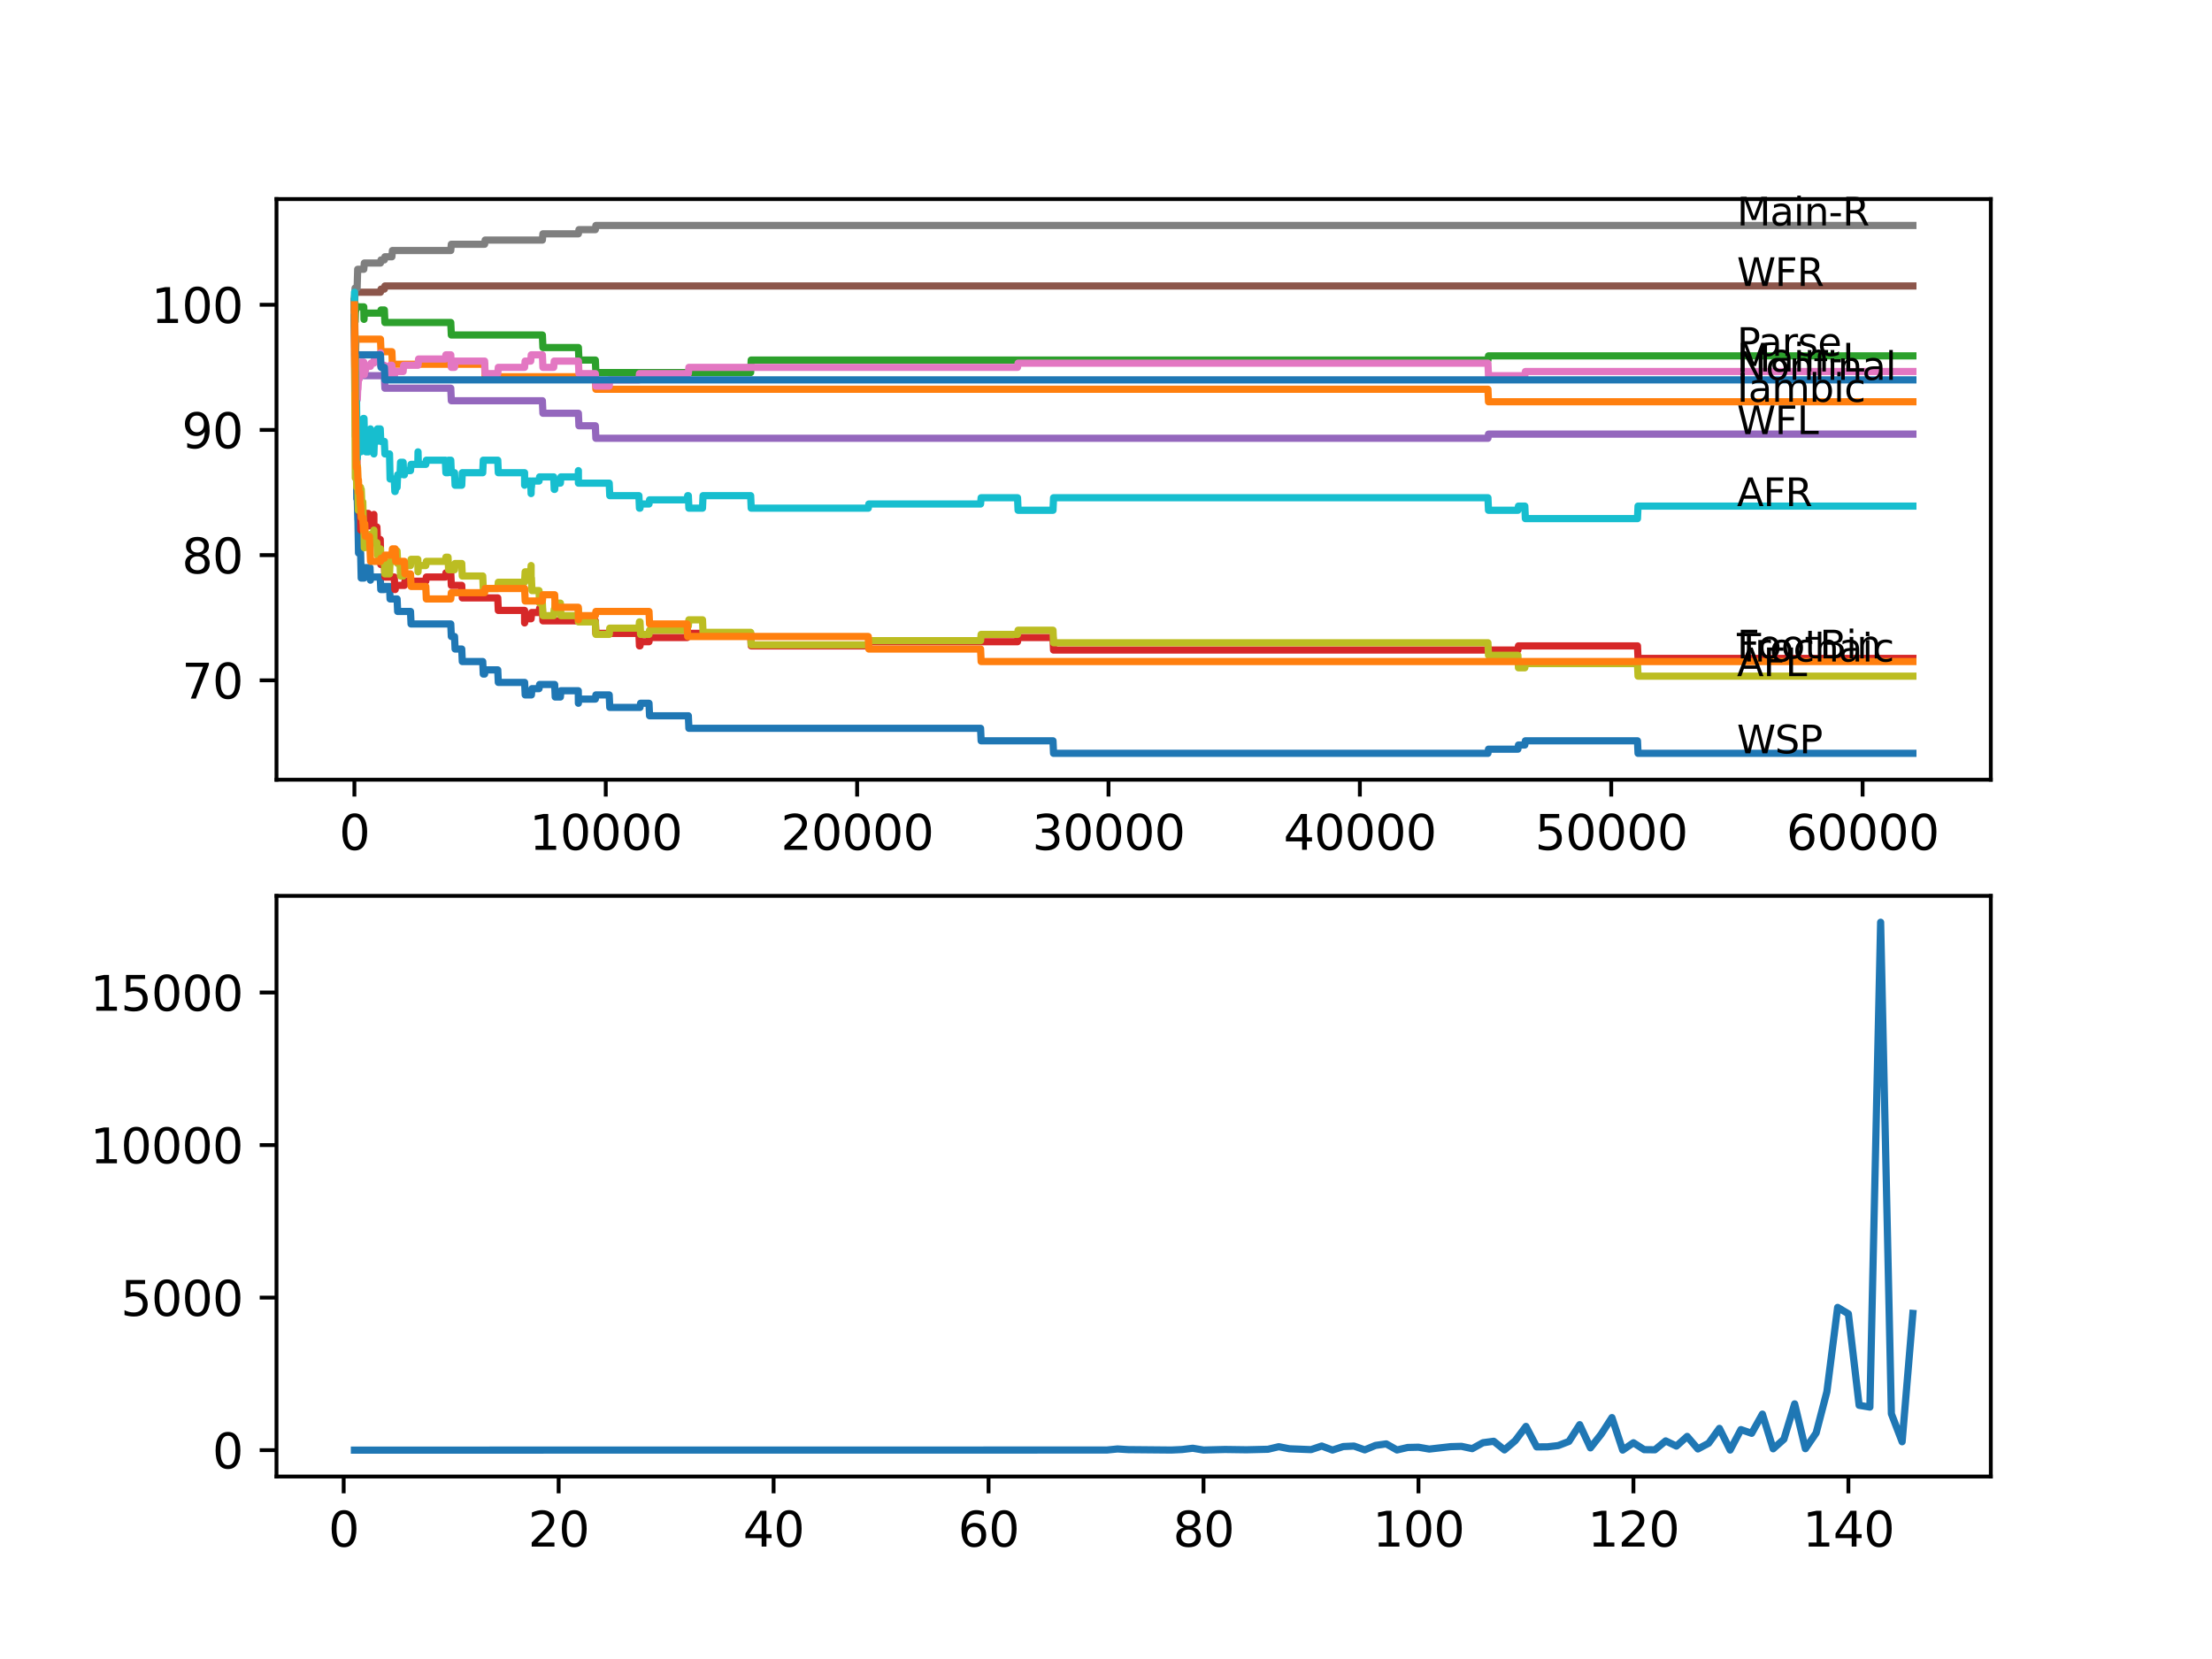 <?xml version="1.0" encoding="utf-8" standalone="no"?>
<!DOCTYPE svg PUBLIC "-//W3C//DTD SVG 1.1//EN"
  "http://www.w3.org/Graphics/SVG/1.1/DTD/svg11.dtd">
<svg xmlns:xlink="http://www.w3.org/1999/xlink" width="460.8pt" height="345.6pt" viewBox="0 0 460.8 345.6" xmlns="http://www.w3.org/2000/svg" version="1.1">
 <defs>
  <style type="text/css">*{stroke-linejoin: round; stroke-linecap: butt}</style>
 </defs>
 <g id="figure_1">
  <g id="patch_1">
   <path d="M 0 345.6 
L 460.8 345.6 
L 460.8 0 
L 0 0 
z
" style="fill: #ffffff"/>
  </g>
  <g id="axes_1">
   <g id="patch_2">
    <path d="M 57.6 162.432 
L 414.72 162.432 
L 414.72 41.472 
L 57.6 41.472 
z
" style="fill: #ffffff"/>
   </g>
   <g id="matplotlib.axis_1">
    <g id="xtick_1">
     <g id="line2d_1">
      <defs>
       <path id="me24d205d84" d="M 0 0 
L 0 3.5 
" style="stroke: #000000; stroke-width: 0.8"/>
      </defs>
      <g>
       <use xlink:href="#me24d205d84" x="73.827" y="162.432" style="stroke: #000000; stroke-width: 0.8"/>
      </g>
     </g>
     <g id="text_1">
      <!-- 0 -->
      <g transform="translate(70.646 177.03)scale(0.1 -0.1)">
       <defs>
        <path id="DejaVuSans-30" d="M 2034 4250 
Q 1547 4250 1301 3770 
Q 1056 3291 1056 2328 
Q 1056 1369 1301 889 
Q 1547 409 2034 409 
Q 2525 409 2770 889 
Q 3016 1369 3016 2328 
Q 3016 3291 2770 3770 
Q 2525 4250 2034 4250 
z
M 2034 4750 
Q 2819 4750 3233 4129 
Q 3647 3509 3647 2328 
Q 3647 1150 3233 529 
Q 2819 -91 2034 -91 
Q 1250 -91 836 529 
Q 422 1150 422 2328 
Q 422 3509 836 4129 
Q 1250 4750 2034 4750 
z
" transform="scale(0.016)"/>
       </defs>
       <use xlink:href="#DejaVuSans-30"/>
      </g>
     </g>
    </g>
    <g id="xtick_2">
     <g id="line2d_2">
      <g>
       <use xlink:href="#me24d205d84" x="126.192" y="162.432" style="stroke: #000000; stroke-width: 0.8"/>
      </g>
     </g>
     <g id="text_2">
      <!-- 10000 -->
      <g transform="translate(110.286 177.03)scale(0.1 -0.1)">
       <defs>
        <path id="DejaVuSans-31" d="M 794 531 
L 1825 531 
L 1825 4091 
L 703 3866 
L 703 4441 
L 1819 4666 
L 2450 4666 
L 2450 531 
L 3481 531 
L 3481 0 
L 794 0 
L 794 531 
z
" transform="scale(0.016)"/>
       </defs>
       <use xlink:href="#DejaVuSans-31"/>
       <use xlink:href="#DejaVuSans-30" x="63.623"/>
       <use xlink:href="#DejaVuSans-30" x="127.246"/>
       <use xlink:href="#DejaVuSans-30" x="190.869"/>
       <use xlink:href="#DejaVuSans-30" x="254.492"/>
      </g>
     </g>
    </g>
    <g id="xtick_3">
     <g id="line2d_3">
      <g>
       <use xlink:href="#me24d205d84" x="178.556" y="162.432" style="stroke: #000000; stroke-width: 0.8"/>
      </g>
     </g>
     <g id="text_3">
      <!-- 20000 -->
      <g transform="translate(162.65 177.03)scale(0.1 -0.1)">
       <defs>
        <path id="DejaVuSans-32" d="M 1228 531 
L 3431 531 
L 3431 0 
L 469 0 
L 469 531 
Q 828 903 1448 1529 
Q 2069 2156 2228 2338 
Q 2531 2678 2651 2914 
Q 2772 3150 2772 3378 
Q 2772 3750 2511 3984 
Q 2250 4219 1831 4219 
Q 1534 4219 1204 4116 
Q 875 4013 500 3803 
L 500 4441 
Q 881 4594 1212 4672 
Q 1544 4750 1819 4750 
Q 2544 4750 2975 4387 
Q 3406 4025 3406 3419 
Q 3406 3131 3298 2873 
Q 3191 2616 2906 2266 
Q 2828 2175 2409 1742 
Q 1991 1309 1228 531 
z
" transform="scale(0.016)"/>
       </defs>
       <use xlink:href="#DejaVuSans-32"/>
       <use xlink:href="#DejaVuSans-30" x="63.623"/>
       <use xlink:href="#DejaVuSans-30" x="127.246"/>
       <use xlink:href="#DejaVuSans-30" x="190.869"/>
       <use xlink:href="#DejaVuSans-30" x="254.492"/>
      </g>
     </g>
    </g>
    <g id="xtick_4">
     <g id="line2d_4">
      <g>
       <use xlink:href="#me24d205d84" x="230.921" y="162.432" style="stroke: #000000; stroke-width: 0.8"/>
      </g>
     </g>
     <g id="text_4">
      <!-- 30000 -->
      <g transform="translate(215.015 177.03)scale(0.1 -0.1)">
       <defs>
        <path id="DejaVuSans-33" d="M 2597 2516 
Q 3050 2419 3304 2112 
Q 3559 1806 3559 1356 
Q 3559 666 3084 287 
Q 2609 -91 1734 -91 
Q 1441 -91 1130 -33 
Q 819 25 488 141 
L 488 750 
Q 750 597 1062 519 
Q 1375 441 1716 441 
Q 2309 441 2620 675 
Q 2931 909 2931 1356 
Q 2931 1769 2642 2001 
Q 2353 2234 1838 2234 
L 1294 2234 
L 1294 2753 
L 1863 2753 
Q 2328 2753 2575 2939 
Q 2822 3125 2822 3475 
Q 2822 3834 2567 4026 
Q 2313 4219 1838 4219 
Q 1578 4219 1281 4162 
Q 984 4106 628 3988 
L 628 4550 
Q 988 4650 1302 4700 
Q 1616 4750 1894 4750 
Q 2613 4750 3031 4423 
Q 3450 4097 3450 3541 
Q 3450 3153 3228 2886 
Q 3006 2619 2597 2516 
z
" transform="scale(0.016)"/>
       </defs>
       <use xlink:href="#DejaVuSans-33"/>
       <use xlink:href="#DejaVuSans-30" x="63.623"/>
       <use xlink:href="#DejaVuSans-30" x="127.246"/>
       <use xlink:href="#DejaVuSans-30" x="190.869"/>
       <use xlink:href="#DejaVuSans-30" x="254.492"/>
      </g>
     </g>
    </g>
    <g id="xtick_5">
     <g id="line2d_5">
      <g>
       <use xlink:href="#me24d205d84" x="283.285" y="162.432" style="stroke: #000000; stroke-width: 0.8"/>
      </g>
     </g>
     <g id="text_5">
      <!-- 40000 -->
      <g transform="translate(267.379 177.03)scale(0.1 -0.1)">
       <defs>
        <path id="DejaVuSans-34" d="M 2419 4116 
L 825 1625 
L 2419 1625 
L 2419 4116 
z
M 2253 4666 
L 3047 4666 
L 3047 1625 
L 3713 1625 
L 3713 1100 
L 3047 1100 
L 3047 0 
L 2419 0 
L 2419 1100 
L 313 1100 
L 313 1709 
L 2253 4666 
z
" transform="scale(0.016)"/>
       </defs>
       <use xlink:href="#DejaVuSans-34"/>
       <use xlink:href="#DejaVuSans-30" x="63.623"/>
       <use xlink:href="#DejaVuSans-30" x="127.246"/>
       <use xlink:href="#DejaVuSans-30" x="190.869"/>
       <use xlink:href="#DejaVuSans-30" x="254.492"/>
      </g>
     </g>
    </g>
    <g id="xtick_6">
     <g id="line2d_6">
      <g>
       <use xlink:href="#me24d205d84" x="335.65" y="162.432" style="stroke: #000000; stroke-width: 0.8"/>
      </g>
     </g>
     <g id="text_6">
      <!-- 50000 -->
      <g transform="translate(319.744 177.03)scale(0.1 -0.1)">
       <defs>
        <path id="DejaVuSans-35" d="M 691 4666 
L 3169 4666 
L 3169 4134 
L 1269 4134 
L 1269 2991 
Q 1406 3038 1543 3061 
Q 1681 3084 1819 3084 
Q 2600 3084 3056 2656 
Q 3513 2228 3513 1497 
Q 3513 744 3044 326 
Q 2575 -91 1722 -91 
Q 1428 -91 1123 -41 
Q 819 9 494 109 
L 494 744 
Q 775 591 1075 516 
Q 1375 441 1709 441 
Q 2250 441 2565 725 
Q 2881 1009 2881 1497 
Q 2881 1984 2565 2268 
Q 2250 2553 1709 2553 
Q 1456 2553 1204 2497 
Q 953 2441 691 2322 
L 691 4666 
z
" transform="scale(0.016)"/>
       </defs>
       <use xlink:href="#DejaVuSans-35"/>
       <use xlink:href="#DejaVuSans-30" x="63.623"/>
       <use xlink:href="#DejaVuSans-30" x="127.246"/>
       <use xlink:href="#DejaVuSans-30" x="190.869"/>
       <use xlink:href="#DejaVuSans-30" x="254.492"/>
      </g>
     </g>
    </g>
    <g id="xtick_7">
     <g id="line2d_7">
      <g>
       <use xlink:href="#me24d205d84" x="388.014" y="162.432" style="stroke: #000000; stroke-width: 0.8"/>
      </g>
     </g>
     <g id="text_7">
      <!-- 60000 -->
      <g transform="translate(372.108 177.03)scale(0.1 -0.1)">
       <defs>
        <path id="DejaVuSans-36" d="M 2113 2584 
Q 1688 2584 1439 2293 
Q 1191 2003 1191 1497 
Q 1191 994 1439 701 
Q 1688 409 2113 409 
Q 2538 409 2786 701 
Q 3034 994 3034 1497 
Q 3034 2003 2786 2293 
Q 2538 2584 2113 2584 
z
M 3366 4563 
L 3366 3988 
Q 3128 4100 2886 4159 
Q 2644 4219 2406 4219 
Q 1781 4219 1451 3797 
Q 1122 3375 1075 2522 
Q 1259 2794 1537 2939 
Q 1816 3084 2150 3084 
Q 2853 3084 3261 2657 
Q 3669 2231 3669 1497 
Q 3669 778 3244 343 
Q 2819 -91 2113 -91 
Q 1303 -91 875 529 
Q 447 1150 447 2328 
Q 447 3434 972 4092 
Q 1497 4750 2381 4750 
Q 2619 4750 2861 4703 
Q 3103 4656 3366 4563 
z
" transform="scale(0.016)"/>
       </defs>
       <use xlink:href="#DejaVuSans-36"/>
       <use xlink:href="#DejaVuSans-30" x="63.623"/>
       <use xlink:href="#DejaVuSans-30" x="127.246"/>
       <use xlink:href="#DejaVuSans-30" x="190.869"/>
       <use xlink:href="#DejaVuSans-30" x="254.492"/>
      </g>
     </g>
    </g>
   </g>
   <g id="matplotlib.axis_2">
    <g id="ytick_1">
     <g id="line2d_8">
      <defs>
       <path id="mac25dc8eb9" d="M 0 0 
L -3.5 0 
" style="stroke: #000000; stroke-width: 0.8"/>
      </defs>
      <g>
       <use xlink:href="#mac25dc8eb9" x="57.6" y="141.721" style="stroke: #000000; stroke-width: 0.8"/>
      </g>
     </g>
     <g id="text_8">
      <!-- 70 -->
      <g transform="translate(37.875 145.521)scale(0.1 -0.1)">
       <defs>
        <path id="DejaVuSans-37" d="M 525 4666 
L 3525 4666 
L 3525 4397 
L 1831 0 
L 1172 0 
L 2766 4134 
L 525 4134 
L 525 4666 
z
" transform="scale(0.016)"/>
       </defs>
       <use xlink:href="#DejaVuSans-37"/>
       <use xlink:href="#DejaVuSans-30" x="63.623"/>
      </g>
     </g>
    </g>
    <g id="ytick_2">
     <g id="line2d_9">
      <g>
       <use xlink:href="#mac25dc8eb9" x="57.6" y="115.643" style="stroke: #000000; stroke-width: 0.8"/>
      </g>
     </g>
     <g id="text_9">
      <!-- 80 -->
      <g transform="translate(37.875 119.442)scale(0.1 -0.1)">
       <defs>
        <path id="DejaVuSans-38" d="M 2034 2216 
Q 1584 2216 1326 1975 
Q 1069 1734 1069 1313 
Q 1069 891 1326 650 
Q 1584 409 2034 409 
Q 2484 409 2743 651 
Q 3003 894 3003 1313 
Q 3003 1734 2745 1975 
Q 2488 2216 2034 2216 
z
M 1403 2484 
Q 997 2584 770 2862 
Q 544 3141 544 3541 
Q 544 4100 942 4425 
Q 1341 4750 2034 4750 
Q 2731 4750 3128 4425 
Q 3525 4100 3525 3541 
Q 3525 3141 3298 2862 
Q 3072 2584 2669 2484 
Q 3125 2378 3379 2068 
Q 3634 1759 3634 1313 
Q 3634 634 3220 271 
Q 2806 -91 2034 -91 
Q 1263 -91 848 271 
Q 434 634 434 1313 
Q 434 1759 690 2068 
Q 947 2378 1403 2484 
z
M 1172 3481 
Q 1172 3119 1398 2916 
Q 1625 2713 2034 2713 
Q 2441 2713 2670 2916 
Q 2900 3119 2900 3481 
Q 2900 3844 2670 4047 
Q 2441 4250 2034 4250 
Q 1625 4250 1398 4047 
Q 1172 3844 1172 3481 
z
" transform="scale(0.016)"/>
       </defs>
       <use xlink:href="#DejaVuSans-38"/>
       <use xlink:href="#DejaVuSans-30" x="63.623"/>
      </g>
     </g>
    </g>
    <g id="ytick_3">
     <g id="line2d_10">
      <g>
       <use xlink:href="#mac25dc8eb9" x="57.6" y="89.565" style="stroke: #000000; stroke-width: 0.8"/>
      </g>
     </g>
     <g id="text_10">
      <!-- 90 -->
      <g transform="translate(37.875 93.364)scale(0.1 -0.1)">
       <defs>
        <path id="DejaVuSans-39" d="M 703 97 
L 703 672 
Q 941 559 1184 500 
Q 1428 441 1663 441 
Q 2288 441 2617 861 
Q 2947 1281 2994 2138 
Q 2813 1869 2534 1725 
Q 2256 1581 1919 1581 
Q 1219 1581 811 2004 
Q 403 2428 403 3163 
Q 403 3881 828 4315 
Q 1253 4750 1959 4750 
Q 2769 4750 3195 4129 
Q 3622 3509 3622 2328 
Q 3622 1225 3098 567 
Q 2575 -91 1691 -91 
Q 1453 -91 1209 -44 
Q 966 3 703 97 
z
M 1959 2075 
Q 2384 2075 2632 2365 
Q 2881 2656 2881 3163 
Q 2881 3666 2632 3958 
Q 2384 4250 1959 4250 
Q 1534 4250 1286 3958 
Q 1038 3666 1038 3163 
Q 1038 2656 1286 2365 
Q 1534 2075 1959 2075 
z
" transform="scale(0.016)"/>
       </defs>
       <use xlink:href="#DejaVuSans-39"/>
       <use xlink:href="#DejaVuSans-30" x="63.623"/>
      </g>
     </g>
    </g>
    <g id="ytick_4">
     <g id="line2d_11">
      <g>
       <use xlink:href="#mac25dc8eb9" x="57.6" y="63.486" style="stroke: #000000; stroke-width: 0.8"/>
      </g>
     </g>
     <g id="text_11">
      <!-- 100 -->
      <g transform="translate(31.512 67.286)scale(0.1 -0.1)">
       <use xlink:href="#DejaVuSans-31"/>
       <use xlink:href="#DejaVuSans-30" x="63.623"/>
       <use xlink:href="#DejaVuSans-30" x="127.246"/>
      </g>
     </g>
    </g>
   </g>
   <g id="line2d_12">
    <path d="M 73.833 62.835 
L 73.838 62.835 
L 73.974 77.395 
L 73.979 77.395 
L 73.995 75.222 
L 74.032 83.045 
L 74.047 82.176 
L 74.142 91.738 
L 74.173 90.869 
L 74.189 90.869 
L 74.325 103.908 
L 74.424 103.908 
L 74.54 108.254 
L 74.566 108.254 
L 74.686 115.208 
L 75.126 115.208 
L 75.247 120.424 
L 75.828 120.424 
L 75.943 118.251 
L 77.079 118.251 
L 77.168 120.859 
L 77.189 120.207 
L 79.211 120.207 
L 79.326 122.815 
L 80.069 122.815 
L 80.185 122.163 
L 81.143 122.163 
L 81.258 124.771 
L 82.724 124.771 
L 82.839 127.378 
L 85.515 127.378 
L 85.63 129.986 
L 93.904 129.986 
L 94.019 132.594 
L 94.689 132.594 
L 94.805 135.202 
L 96.187 135.202 
L 96.302 137.81 
L 100.56 137.81 
L 100.675 140.418 
L 100.952 140.418 
L 101.067 139.548 
L 103.691 139.548 
L 103.806 142.156 
L 109.289 142.156 
L 109.404 144.764 
L 110.703 144.764 
L 110.818 143.46 
L 112.289 143.46 
L 112.404 142.591 
L 115.546 142.591 
L 115.661 145.199 
L 116.735 145.199 
L 116.85 143.895 
L 120.469 143.895 
L 120.489 146.502 
L 120.578 145.633 
L 124.019 145.633 
L 124.134 144.764 
L 126.909 144.764 
L 127.025 147.372 
L 133.324 147.372 
L 133.439 146.502 
L 135.199 146.502 
L 135.314 149.11 
L 143.394 149.11 
L 143.509 151.718 
L 204.273 151.718 
L 204.388 154.326 
L 219.359 154.326 
L 219.474 156.934 
L 309.965 156.934 
L 310.08 156.065 
L 316.207 156.065 
L 316.322 155.195 
L 317.647 155.195 
L 317.762 154.326 
L 341.117 154.326 
L 341.232 156.934 
L 398.487 156.934 
L 398.487 156.934 
" clip-path="url(#pd47eab4390)" style="fill: none; stroke: #1f77b4; stroke-width: 1.5; stroke-linecap: square"/>
   </g>
   <g id="line2d_13">
    <path d="M 73.833 63.486 
L 73.838 63.486 
L 73.843 62.835 
L 73.859 68.05 
L 73.906 66.094 
L 74.021 78.482 
L 74.026 75.874 
L 74.147 70.658 
L 79.258 70.658 
L 79.373 73.266 
L 81.635 73.266 
L 81.75 75.874 
L 100.952 75.874 
L 101.067 78.482 
L 124.019 78.482 
L 124.134 81.089 
L 309.965 81.089 
L 310.08 83.697 
L 398.487 83.697 
L 398.487 83.697 
" clip-path="url(#pd47eab4390)" style="fill: none; stroke: #ff7f0e; stroke-width: 1.5; stroke-linecap: square"/>
   </g>
   <g id="line2d_14">
    <path d="M 73.833 62.835 
L 73.848 62.835 
L 73.922 61.313 
L 73.869 64.573 
L 73.943 63.052 
L 73.979 66.964 
L 74.053 64.79 
L 74.095 64.79 
L 74.21 63.921 
L 75.781 63.921 
L 75.828 66.529 
L 75.891 65.225 
L 79.258 65.225 
L 79.373 64.573 
L 80.069 64.573 
L 80.185 67.181 
L 93.904 67.181 
L 94.019 69.789 
L 112.986 69.789 
L 113.101 72.397 
L 120.489 72.397 
L 120.605 75.004 
L 124.019 75.004 
L 124.134 77.612 
L 156.375 77.612 
L 156.49 75.004 
L 309.965 75.004 
L 310.08 74.135 
L 398.487 74.135 
L 398.487 74.135 
" clip-path="url(#pd47eab4390)" style="fill: none; stroke: #2ca02c; stroke-width: 1.5; stroke-linecap: square"/>
   </g>
   <g id="line2d_15">
    <path d="M 73.833 63.486 
L 73.838 62.835 
L 73.869 72.397 
L 73.88 72.397 
L 73.995 85.218 
L 74.011 84.566 
L 74.016 84.566 
L 74.095 81.524 
L 74.115 84.132 
L 74.121 86.74 
L 74.225 85.218 
L 74.241 85.218 
L 74.372 96.954 
L 74.388 96.954 
L 74.503 101.3 
L 74.529 101.3 
L 74.571 99.996 
L 74.576 102.604 
L 74.634 102.604 
L 74.639 102.604 
L 74.665 105.212 
L 74.749 104.343 
L 74.87 104.343 
L 74.959 106.95 
L 74.98 106.081 
L 75.027 106.081 
L 75.105 105.212 
L 75.11 107.82 
L 75.126 107.82 
L 75.147 110.427 
L 75.236 109.558 
L 75.252 109.558 
L 75.367 108.254 
L 75.576 108.254 
L 75.597 110.862 
L 75.686 108.689 
L 75.98 108.689 
L 76.095 107.82 
L 76.132 107.82 
L 76.247 106.95 
L 76.723 106.95 
L 76.838 109.558 
L 76.959 109.558 
L 77.074 108.689 
L 77.168 108.689 
L 77.284 108.037 
L 77.875 108.037 
L 77.891 107.168 
L 77.896 109.775 
L 77.975 109.775 
L 78.509 109.775 
L 78.624 112.383 
L 79.211 112.383 
L 79.331 117.599 
L 80.069 117.599 
L 80.185 120.207 
L 82.138 120.207 
L 82.253 122.815 
L 82.321 122.815 
L 82.436 121.945 
L 84.238 121.945 
L 84.353 121.076 
L 88.699 121.076 
L 88.814 120.207 
L 92.773 120.207 
L 92.888 119.338 
L 93.904 119.338 
L 94.019 121.945 
L 96.187 121.945 
L 96.302 124.553 
L 103.691 124.553 
L 103.806 127.161 
L 109.278 127.161 
L 109.289 129.769 
L 109.388 128.9 
L 110.64 128.9 
L 110.755 127.596 
L 112.289 127.596 
L 112.404 126.726 
L 112.986 126.726 
L 113.101 129.334 
L 124.019 129.334 
L 124.134 131.942 
L 133.094 131.942 
L 133.209 134.55 
L 133.324 134.55 
L 133.439 133.681 
L 135.199 133.681 
L 135.314 132.811 
L 143.142 132.811 
L 143.258 131.942 
L 156.375 131.942 
L 156.49 134.55 
L 180.876 134.55 
L 180.991 133.681 
L 211.97 133.681 
L 212.085 132.811 
L 219.359 132.811 
L 219.474 135.419 
L 316.207 135.419 
L 316.322 134.55 
L 341.117 134.55 
L 341.232 137.158 
L 398.487 137.158 
L 398.487 137.158 
" clip-path="url(#pd47eab4390)" style="fill: none; stroke: #d62728; stroke-width: 1.5; stroke-linecap: square"/>
   </g>
   <g id="line2d_16">
    <path d="M 73.833 66.094 
L 73.838 66.094 
L 73.964 74.787 
L 73.974 74.787 
L 73.979 77.395 
L 74.084 76.526 
L 74.095 76.526 
L 74.21 75.656 
L 75.781 75.656 
L 75.896 78.264 
L 80.069 78.264 
L 80.185 80.872 
L 93.904 80.872 
L 94.019 83.48 
L 112.986 83.48 
L 113.101 86.088 
L 120.489 86.088 
L 120.605 88.696 
L 124.019 88.696 
L 124.134 91.303 
L 309.965 91.303 
L 310.08 90.434 
L 398.487 90.434 
L 398.487 90.434 
" clip-path="url(#pd47eab4390)" style="fill: none; stroke: #9467bd; stroke-width: 1.5; stroke-linecap: square"/>
   </g>
   <g id="line2d_17">
    <path d="M 73.833 62.835 
L 73.838 62.835 
L 73.964 60.879 
L 79.258 60.879 
L 79.373 60.227 
L 80.069 60.227 
L 80.185 59.575 
L 398.487 59.575 
L 398.487 59.575 
" clip-path="url(#pd47eab4390)" style="fill: none; stroke: #8c564b; stroke-width: 1.5; stroke-linecap: square"/>
   </g>
   <g id="line2d_18">
    <path d="M 73.833 66.094 
L 73.843 65.442 
L 73.864 73.266 
L 73.995 88.913 
L 74 88.261 
L 74.006 88.261 
L 74.016 90.869 
L 74.084 86.522 
L 74.115 89.13 
L 74.252 81.959 
L 74.278 81.959 
L 74.398 78.047 
L 74.435 83.263 
L 74.513 81.089 
L 74.566 81.089 
L 74.681 78.916 
L 74.87 78.916 
L 74.985 77.612 
L 75.027 77.612 
L 75.147 75.439 
L 75.781 75.439 
L 75.891 78.047 
L 76.006 77.178 
L 76.132 77.178 
L 76.247 76.308 
L 77.168 76.308 
L 77.284 75.656 
L 77.875 75.656 
L 77.99 74.787 
L 79.211 74.787 
L 79.258 73.483 
L 79.263 76.091 
L 79.315 76.091 
L 80.069 76.091 
L 80.185 78.699 
L 81.143 78.699 
L 81.263 76.091 
L 81.635 76.091 
L 81.75 78.699 
L 82.138 78.699 
L 82.253 77.395 
L 83.981 77.395 
L 84.096 76.091 
L 87.081 76.091 
L 87.196 74.787 
L 92.773 74.787 
L 92.888 73.918 
L 93.904 73.918 
L 94.019 76.526 
L 94.689 76.526 
L 94.805 75.222 
L 100.952 75.222 
L 101.067 77.83 
L 103.691 77.83 
L 103.806 76.526 
L 109.278 76.526 
L 109.393 75.222 
L 110.556 75.222 
L 110.671 73.918 
L 112.986 73.918 
L 113.101 76.526 
L 115.342 76.526 
L 115.457 75.222 
L 120.489 75.222 
L 120.605 77.83 
L 124.019 77.83 
L 124.134 80.437 
L 126.909 80.437 
L 127.025 79.133 
L 133.094 79.133 
L 133.209 77.83 
L 143.394 77.83 
L 143.509 76.526 
L 211.97 76.526 
L 212.085 75.656 
L 309.965 75.656 
L 310.08 78.264 
L 317.647 78.264 
L 317.762 77.395 
L 398.487 77.395 
L 398.487 77.395 
" clip-path="url(#pd47eab4390)" style="fill: none; stroke: #e377c2; stroke-width: 1.5; stroke-linecap: square"/>
   </g>
   <g id="line2d_19">
    <path d="M 73.833 62.835 
L 73.838 62.835 
L 73.969 60.009 
L 74.398 60.009 
L 74.513 56.098 
L 75.781 56.098 
L 75.896 54.794 
L 79.258 54.794 
L 79.373 54.142 
L 80.069 54.142 
L 80.185 53.49 
L 81.635 53.49 
L 81.75 52.186 
L 93.904 52.186 
L 94.019 50.882 
L 100.952 50.882 
L 101.067 50.013 
L 112.986 50.013 
L 113.101 48.709 
L 120.489 48.709 
L 120.605 47.839 
L 124.019 47.839 
L 124.134 46.97 
L 398.487 46.97 
L 398.487 46.97 
" clip-path="url(#pd47eab4390)" style="fill: none; stroke: #7f7f7f; stroke-width: 1.5; stroke-linecap: square"/>
   </g>
   <g id="line2d_20">
    <path d="M 73.833 66.094 
L 73.838 65.442 
L 73.869 75.004 
L 73.875 75.004 
L 74.016 99.561 
L 74.032 98.91 
L 74.084 94.346 
L 74.1 99.561 
L 74.168 94.563 
L 74.189 94.563 
L 74.194 93.694 
L 74.262 97.606 
L 74.267 97.606 
L 74.299 101.517 
L 74.377 98.91 
L 74.388 98.91 
L 74.424 101.517 
L 74.472 97.171 
L 74.498 99.779 
L 74.529 99.779 
L 74.644 106.298 
L 74.65 105.429 
L 74.665 105.429 
L 74.781 104.56 
L 74.87 104.56 
L 74.985 102.387 
L 75.027 102.387 
L 75.105 101.517 
L 75.11 104.125 
L 75.131 102.821 
L 75.147 102.821 
L 75.252 101.952 
L 75.367 104.56 
L 75.576 104.56 
L 75.692 108.906 
L 75.781 108.906 
L 75.891 114.122 
L 75.896 113.253 
L 75.98 113.253 
L 76.095 112.383 
L 76.132 112.383 
L 76.247 111.514 
L 76.723 111.514 
L 76.838 114.122 
L 76.959 114.122 
L 77.074 113.253 
L 77.079 113.253 
L 77.195 111.297 
L 77.875 111.297 
L 77.891 110.427 
L 77.896 113.035 
L 77.975 113.035 
L 78.509 113.035 
L 78.624 115.643 
L 79.211 115.643 
L 79.258 114.339 
L 79.263 116.947 
L 79.315 116.947 
L 80.069 116.947 
L 80.185 119.555 
L 81.143 119.555 
L 81.263 116.947 
L 82.138 116.947 
L 82.253 115.643 
L 82.321 115.643 
L 82.436 114.774 
L 82.724 114.774 
L 82.839 117.382 
L 83.326 117.382 
L 83.442 119.99 
L 83.981 119.99 
L 84.096 118.686 
L 84.238 118.686 
L 84.353 117.816 
L 85.515 117.816 
L 85.63 116.512 
L 87.039 116.512 
L 87.081 119.12 
L 87.149 117.816 
L 88.699 117.816 
L 88.814 116.947 
L 92.773 116.947 
L 92.888 116.078 
L 93.333 116.078 
L 93.448 118.686 
L 94.689 118.686 
L 94.805 117.382 
L 96.187 117.382 
L 96.302 119.99 
L 100.56 119.99 
L 100.675 122.597 
L 103.691 122.597 
L 103.806 121.293 
L 109.278 121.293 
L 109.393 119.12 
L 110.556 119.12 
L 110.64 117.816 
L 110.645 120.424 
L 110.661 120.424 
L 110.703 120.424 
L 110.818 123.032 
L 112.289 123.032 
L 112.404 125.64 
L 112.986 125.64 
L 113.101 128.248 
L 115.342 128.248 
L 115.457 126.944 
L 115.546 126.944 
L 115.661 125.64 
L 116.735 125.64 
L 116.85 128.248 
L 120.469 128.248 
L 120.489 126.944 
L 120.495 129.552 
L 120.573 129.552 
L 124.019 129.552 
L 124.134 132.159 
L 126.909 132.159 
L 127.025 130.855 
L 133.094 130.855 
L 133.209 129.552 
L 133.324 129.552 
L 133.439 132.159 
L 135.199 132.159 
L 135.314 131.29 
L 143.142 131.29 
L 143.258 130.421 
L 143.394 130.421 
L 143.509 129.117 
L 146.342 129.117 
L 146.457 131.725 
L 156.375 131.725 
L 156.49 134.333 
L 180.876 134.333 
L 180.991 133.463 
L 204.273 133.463 
L 204.388 132.159 
L 211.97 132.159 
L 212.085 131.29 
L 219.359 131.29 
L 219.474 133.898 
L 309.965 133.898 
L 310.08 136.506 
L 316.207 136.506 
L 316.322 139.114 
L 317.647 139.114 
L 317.762 138.244 
L 341.117 138.244 
L 341.232 140.852 
L 398.487 140.852 
L 398.487 140.852 
" clip-path="url(#pd47eab4390)" style="fill: none; stroke: #bcbd22; stroke-width: 1.5; stroke-linecap: square"/>
   </g>
   <g id="line2d_21">
    <path d="M 73.833 63.486 
L 73.848 60.879 
L 73.885 68.05 
L 73.89 68.05 
L 74.011 74.352 
L 74.016 74.352 
L 74.032 73.7 
L 74.053 81.524 
L 74.074 80.655 
L 74.079 80.655 
L 74.095 77.395 
L 74.126 85.218 
L 74.136 84.566 
L 74.189 89.782 
L 74.252 88.913 
L 74.257 88.913 
L 74.278 83.697 
L 74.33 90.217 
L 74.362 90.217 
L 74.388 90.217 
L 74.424 87.609 
L 74.445 95.432 
L 74.493 91.955 
L 74.529 91.955 
L 74.571 93.259 
L 74.644 88.044 
L 74.665 90.651 
L 74.754 89.782 
L 74.87 89.782 
L 74.959 92.39 
L 74.98 91.521 
L 75.027 91.521 
L 75.142 94.129 
L 75.147 94.129 
L 75.268 91.955 
L 75.576 91.955 
L 75.697 87.174 
L 75.828 87.174 
L 75.948 92.39 
L 75.98 92.39 
L 76.095 91.521 
L 76.132 91.521 
L 76.247 94.129 
L 76.723 94.129 
L 76.838 91.521 
L 76.959 91.521 
L 77.074 90.651 
L 77.079 90.651 
L 77.168 89.347 
L 77.174 91.955 
L 77.184 91.955 
L 77.875 91.955 
L 77.891 94.563 
L 77.985 91.955 
L 78.509 91.955 
L 78.624 89.347 
L 79.211 89.347 
L 79.326 91.955 
L 80.069 91.955 
L 80.185 94.563 
L 81.143 94.563 
L 81.263 99.779 
L 82.138 99.779 
L 82.253 102.387 
L 82.321 102.387 
L 82.436 101.517 
L 82.724 101.517 
L 82.839 98.91 
L 83.326 98.91 
L 83.442 96.302 
L 83.981 96.302 
L 84.096 98.91 
L 84.238 98.91 
L 84.353 98.04 
L 85.515 98.04 
L 85.63 96.736 
L 87.039 96.736 
L 87.081 94.129 
L 87.149 96.736 
L 88.699 96.736 
L 88.814 95.867 
L 92.773 95.867 
L 92.888 98.475 
L 93.333 98.475 
L 93.448 95.867 
L 93.904 95.867 
L 94.019 98.475 
L 94.689 98.475 
L 94.805 101.083 
L 96.187 101.083 
L 96.302 98.475 
L 100.56 98.475 
L 100.675 95.867 
L 103.691 95.867 
L 103.806 98.475 
L 109.278 98.475 
L 109.289 101.083 
L 109.388 100.213 
L 110.556 100.213 
L 110.64 102.821 
L 110.666 101.517 
L 110.703 101.517 
L 110.818 100.213 
L 112.289 100.213 
L 112.404 99.344 
L 115.342 99.344 
L 115.457 101.952 
L 115.546 101.952 
L 115.661 100.648 
L 116.735 100.648 
L 116.85 99.344 
L 120.469 99.344 
L 120.489 98.04 
L 120.495 100.648 
L 120.573 100.648 
L 126.909 100.648 
L 127.025 103.256 
L 133.094 103.256 
L 133.209 105.864 
L 133.324 105.864 
L 133.439 104.994 
L 135.199 104.994 
L 135.314 104.125 
L 143.142 104.125 
L 143.258 103.256 
L 143.394 103.256 
L 143.509 105.864 
L 146.342 105.864 
L 146.457 103.256 
L 156.375 103.256 
L 156.49 105.864 
L 180.876 105.864 
L 180.991 104.994 
L 204.273 104.994 
L 204.388 103.691 
L 211.97 103.691 
L 212.085 106.298 
L 219.359 106.298 
L 219.474 103.691 
L 309.965 103.691 
L 310.08 106.298 
L 316.207 106.298 
L 316.322 105.429 
L 317.647 105.429 
L 317.762 108.037 
L 341.117 108.037 
L 341.232 105.429 
L 398.487 105.429 
L 398.487 105.429 
" clip-path="url(#pd47eab4390)" style="fill: none; stroke: #17becf; stroke-width: 1.5; stroke-linecap: square"/>
   </g>
   <g id="line2d_22">
    <path d="M 73.833 66.094 
L 73.838 66.094 
L 73.964 73.918 
L 79.258 73.918 
L 79.373 76.526 
L 80.069 76.526 
L 80.185 79.133 
L 398.487 79.133 
L 398.487 79.133 
" clip-path="url(#pd47eab4390)" style="fill: none; stroke: #1f77b4; stroke-width: 1.5; stroke-linecap: square"/>
   </g>
   <g id="line2d_23">
    <path d="M 73.833 63.486 
L 73.964 76.526 
L 73.979 73.918 
L 74.032 84.349 
L 74.058 84.349 
L 74.068 84.349 
L 74.205 97.388 
L 74.466 97.388 
L 74.582 99.996 
L 74.665 99.996 
L 74.781 102.604 
L 74.959 102.604 
L 75.074 105.212 
L 75.147 105.212 
L 75.262 107.82 
L 75.597 107.82 
L 75.713 110.427 
L 75.781 110.427 
L 75.896 109.124 
L 75.98 109.124 
L 76.095 111.731 
L 76.959 111.731 
L 77.074 114.339 
L 77.079 114.339 
L 77.195 116.947 
L 79.258 116.947 
L 79.373 116.295 
L 80.069 116.295 
L 80.185 115.643 
L 81.635 115.643 
L 81.75 114.339 
L 82.321 114.339 
L 82.436 116.947 
L 84.238 116.947 
L 84.353 119.555 
L 85.515 119.555 
L 85.63 122.163 
L 88.699 122.163 
L 88.814 124.771 
L 93.904 124.771 
L 94.019 123.467 
L 100.952 123.467 
L 101.067 122.597 
L 109.289 122.597 
L 109.404 125.205 
L 112.986 125.205 
L 113.101 123.901 
L 115.546 123.901 
L 115.661 126.509 
L 120.469 126.509 
L 120.489 129.117 
L 120.578 128.248 
L 124.019 128.248 
L 124.134 127.378 
L 135.199 127.378 
L 135.314 129.986 
L 143.142 129.986 
L 143.258 132.594 
L 180.876 132.594 
L 180.991 135.202 
L 204.273 135.202 
L 204.388 137.81 
L 398.487 137.81 
L 398.487 137.81 
" clip-path="url(#pd47eab4390)" style="fill: none; stroke: #ff7f0e; stroke-width: 1.5; stroke-linecap: square"/>
   </g>
   <g id="patch_3">
    <path d="M 57.6 162.432 
L 57.6 41.472 
" style="fill: none; stroke: #000000; stroke-width: 0.8; stroke-linejoin: miter; stroke-linecap: square"/>
   </g>
   <g id="patch_4">
    <path d="M 414.72 162.432 
L 414.72 41.472 
" style="fill: none; stroke: #000000; stroke-width: 0.8; stroke-linejoin: miter; stroke-linecap: square"/>
   </g>
   <g id="patch_5">
    <path d="M 57.6 162.432 
L 414.72 162.432 
" style="fill: none; stroke: #000000; stroke-width: 0.8; stroke-linejoin: miter; stroke-linecap: square"/>
   </g>
   <g id="patch_6">
    <path d="M 57.6 41.472 
L 414.72 41.472 
" style="fill: none; stroke: #000000; stroke-width: 0.8; stroke-linejoin: miter; stroke-linecap: square"/>
   </g>
   <g id="text_12">
    <!-- WSP -->
    <g transform="translate(361.832 156.934)scale(0.08 -0.08)">
     <defs>
      <path id="DejaVuSans-57" d="M 213 4666 
L 850 4666 
L 1831 722 
L 2809 4666 
L 3519 4666 
L 4500 722 
L 5478 4666 
L 6119 4666 
L 4947 0 
L 4153 0 
L 3169 4050 
L 2175 0 
L 1381 0 
L 213 4666 
z
" transform="scale(0.016)"/>
      <path id="DejaVuSans-53" d="M 3425 4513 
L 3425 3897 
Q 3066 4069 2747 4153 
Q 2428 4238 2131 4238 
Q 1616 4238 1336 4038 
Q 1056 3838 1056 3469 
Q 1056 3159 1242 3001 
Q 1428 2844 1947 2747 
L 2328 2669 
Q 3034 2534 3370 2195 
Q 3706 1856 3706 1288 
Q 3706 609 3251 259 
Q 2797 -91 1919 -91 
Q 1588 -91 1214 -16 
Q 841 59 441 206 
L 441 856 
Q 825 641 1194 531 
Q 1563 422 1919 422 
Q 2459 422 2753 634 
Q 3047 847 3047 1241 
Q 3047 1584 2836 1778 
Q 2625 1972 2144 2069 
L 1759 2144 
Q 1053 2284 737 2584 
Q 422 2884 422 3419 
Q 422 4038 858 4394 
Q 1294 4750 2059 4750 
Q 2388 4750 2728 4690 
Q 3069 4631 3425 4513 
z
" transform="scale(0.016)"/>
      <path id="DejaVuSans-50" d="M 1259 4147 
L 1259 2394 
L 2053 2394 
Q 2494 2394 2734 2622 
Q 2975 2850 2975 3272 
Q 2975 3691 2734 3919 
Q 2494 4147 2053 4147 
L 1259 4147 
z
M 628 4666 
L 2053 4666 
Q 2838 4666 3239 4311 
Q 3641 3956 3641 3272 
Q 3641 2581 3239 2228 
Q 2838 1875 2053 1875 
L 1259 1875 
L 1259 0 
L 628 0 
L 628 4666 
z
" transform="scale(0.016)"/>
     </defs>
     <use xlink:href="#DejaVuSans-57"/>
     <use xlink:href="#DejaVuSans-53" x="98.877"/>
     <use xlink:href="#DejaVuSans-50" x="162.354"/>
    </g>
   </g>
   <g id="text_13">
    <!-- Iambic -->
    <g transform="translate(361.832 83.697)scale(0.08 -0.08)">
     <defs>
      <path id="DejaVuSans-49" d="M 628 4666 
L 1259 4666 
L 1259 0 
L 628 0 
L 628 4666 
z
" transform="scale(0.016)"/>
      <path id="DejaVuSans-61" d="M 2194 1759 
Q 1497 1759 1228 1600 
Q 959 1441 959 1056 
Q 959 750 1161 570 
Q 1363 391 1709 391 
Q 2188 391 2477 730 
Q 2766 1069 2766 1631 
L 2766 1759 
L 2194 1759 
z
M 3341 1997 
L 3341 0 
L 2766 0 
L 2766 531 
Q 2569 213 2275 61 
Q 1981 -91 1556 -91 
Q 1019 -91 701 211 
Q 384 513 384 1019 
Q 384 1609 779 1909 
Q 1175 2209 1959 2209 
L 2766 2209 
L 2766 2266 
Q 2766 2663 2505 2880 
Q 2244 3097 1772 3097 
Q 1472 3097 1187 3025 
Q 903 2953 641 2809 
L 641 3341 
Q 956 3463 1253 3523 
Q 1550 3584 1831 3584 
Q 2591 3584 2966 3190 
Q 3341 2797 3341 1997 
z
" transform="scale(0.016)"/>
      <path id="DejaVuSans-6d" d="M 3328 2828 
Q 3544 3216 3844 3400 
Q 4144 3584 4550 3584 
Q 5097 3584 5394 3201 
Q 5691 2819 5691 2113 
L 5691 0 
L 5113 0 
L 5113 2094 
Q 5113 2597 4934 2840 
Q 4756 3084 4391 3084 
Q 3944 3084 3684 2787 
Q 3425 2491 3425 1978 
L 3425 0 
L 2847 0 
L 2847 2094 
Q 2847 2600 2669 2842 
Q 2491 3084 2119 3084 
Q 1678 3084 1418 2786 
Q 1159 2488 1159 1978 
L 1159 0 
L 581 0 
L 581 3500 
L 1159 3500 
L 1159 2956 
Q 1356 3278 1631 3431 
Q 1906 3584 2284 3584 
Q 2666 3584 2933 3390 
Q 3200 3197 3328 2828 
z
" transform="scale(0.016)"/>
      <path id="DejaVuSans-62" d="M 3116 1747 
Q 3116 2381 2855 2742 
Q 2594 3103 2138 3103 
Q 1681 3103 1420 2742 
Q 1159 2381 1159 1747 
Q 1159 1113 1420 752 
Q 1681 391 2138 391 
Q 2594 391 2855 752 
Q 3116 1113 3116 1747 
z
M 1159 2969 
Q 1341 3281 1617 3432 
Q 1894 3584 2278 3584 
Q 2916 3584 3314 3078 
Q 3713 2572 3713 1747 
Q 3713 922 3314 415 
Q 2916 -91 2278 -91 
Q 1894 -91 1617 61 
Q 1341 213 1159 525 
L 1159 0 
L 581 0 
L 581 4863 
L 1159 4863 
L 1159 2969 
z
" transform="scale(0.016)"/>
      <path id="DejaVuSans-69" d="M 603 3500 
L 1178 3500 
L 1178 0 
L 603 0 
L 603 3500 
z
M 603 4863 
L 1178 4863 
L 1178 4134 
L 603 4134 
L 603 4863 
z
" transform="scale(0.016)"/>
      <path id="DejaVuSans-63" d="M 3122 3366 
L 3122 2828 
Q 2878 2963 2633 3030 
Q 2388 3097 2138 3097 
Q 1578 3097 1268 2742 
Q 959 2388 959 1747 
Q 959 1106 1268 751 
Q 1578 397 2138 397 
Q 2388 397 2633 464 
Q 2878 531 3122 666 
L 3122 134 
Q 2881 22 2623 -34 
Q 2366 -91 2075 -91 
Q 1284 -91 818 406 
Q 353 903 353 1747 
Q 353 2603 823 3093 
Q 1294 3584 2113 3584 
Q 2378 3584 2631 3529 
Q 2884 3475 3122 3366 
z
" transform="scale(0.016)"/>
     </defs>
     <use xlink:href="#DejaVuSans-49"/>
     <use xlink:href="#DejaVuSans-61" x="29.492"/>
     <use xlink:href="#DejaVuSans-6d" x="90.771"/>
     <use xlink:href="#DejaVuSans-62" x="188.184"/>
     <use xlink:href="#DejaVuSans-69" x="251.66"/>
     <use xlink:href="#DejaVuSans-63" x="279.443"/>
    </g>
   </g>
   <g id="text_14">
    <!-- Parse -->
    <g transform="translate(361.832 74.135)scale(0.08 -0.08)">
     <defs>
      <path id="DejaVuSans-72" d="M 2631 2963 
Q 2534 3019 2420 3045 
Q 2306 3072 2169 3072 
Q 1681 3072 1420 2755 
Q 1159 2438 1159 1844 
L 1159 0 
L 581 0 
L 581 3500 
L 1159 3500 
L 1159 2956 
Q 1341 3275 1631 3429 
Q 1922 3584 2338 3584 
Q 2397 3584 2469 3576 
Q 2541 3569 2628 3553 
L 2631 2963 
z
" transform="scale(0.016)"/>
      <path id="DejaVuSans-73" d="M 2834 3397 
L 2834 2853 
Q 2591 2978 2328 3040 
Q 2066 3103 1784 3103 
Q 1356 3103 1142 2972 
Q 928 2841 928 2578 
Q 928 2378 1081 2264 
Q 1234 2150 1697 2047 
L 1894 2003 
Q 2506 1872 2764 1633 
Q 3022 1394 3022 966 
Q 3022 478 2636 193 
Q 2250 -91 1575 -91 
Q 1294 -91 989 -36 
Q 684 19 347 128 
L 347 722 
Q 666 556 975 473 
Q 1284 391 1588 391 
Q 1994 391 2212 530 
Q 2431 669 2431 922 
Q 2431 1156 2273 1281 
Q 2116 1406 1581 1522 
L 1381 1569 
Q 847 1681 609 1914 
Q 372 2147 372 2553 
Q 372 3047 722 3315 
Q 1072 3584 1716 3584 
Q 2034 3584 2315 3537 
Q 2597 3491 2834 3397 
z
" transform="scale(0.016)"/>
      <path id="DejaVuSans-65" d="M 3597 1894 
L 3597 1613 
L 953 1613 
Q 991 1019 1311 708 
Q 1631 397 2203 397 
Q 2534 397 2845 478 
Q 3156 559 3463 722 
L 3463 178 
Q 3153 47 2828 -22 
Q 2503 -91 2169 -91 
Q 1331 -91 842 396 
Q 353 884 353 1716 
Q 353 2575 817 3079 
Q 1281 3584 2069 3584 
Q 2775 3584 3186 3129 
Q 3597 2675 3597 1894 
z
M 3022 2063 
Q 3016 2534 2758 2815 
Q 2500 3097 2075 3097 
Q 1594 3097 1305 2825 
Q 1016 2553 972 2059 
L 3022 2063 
z
" transform="scale(0.016)"/>
     </defs>
     <use xlink:href="#DejaVuSans-50"/>
     <use xlink:href="#DejaVuSans-61" x="55.803"/>
     <use xlink:href="#DejaVuSans-72" x="117.082"/>
     <use xlink:href="#DejaVuSans-73" x="158.195"/>
     <use xlink:href="#DejaVuSans-65" x="210.295"/>
    </g>
   </g>
   <g id="text_15">
    <!-- FootBin -->
    <g transform="translate(361.832 137.158)scale(0.08 -0.08)">
     <defs>
      <path id="DejaVuSans-46" d="M 628 4666 
L 3309 4666 
L 3309 4134 
L 1259 4134 
L 1259 2759 
L 3109 2759 
L 3109 2228 
L 1259 2228 
L 1259 0 
L 628 0 
L 628 4666 
z
" transform="scale(0.016)"/>
      <path id="DejaVuSans-6f" d="M 1959 3097 
Q 1497 3097 1228 2736 
Q 959 2375 959 1747 
Q 959 1119 1226 758 
Q 1494 397 1959 397 
Q 2419 397 2687 759 
Q 2956 1122 2956 1747 
Q 2956 2369 2687 2733 
Q 2419 3097 1959 3097 
z
M 1959 3584 
Q 2709 3584 3137 3096 
Q 3566 2609 3566 1747 
Q 3566 888 3137 398 
Q 2709 -91 1959 -91 
Q 1206 -91 779 398 
Q 353 888 353 1747 
Q 353 2609 779 3096 
Q 1206 3584 1959 3584 
z
" transform="scale(0.016)"/>
      <path id="DejaVuSans-74" d="M 1172 4494 
L 1172 3500 
L 2356 3500 
L 2356 3053 
L 1172 3053 
L 1172 1153 
Q 1172 725 1289 603 
Q 1406 481 1766 481 
L 2356 481 
L 2356 0 
L 1766 0 
Q 1100 0 847 248 
Q 594 497 594 1153 
L 594 3053 
L 172 3053 
L 172 3500 
L 594 3500 
L 594 4494 
L 1172 4494 
z
" transform="scale(0.016)"/>
      <path id="DejaVuSans-42" d="M 1259 2228 
L 1259 519 
L 2272 519 
Q 2781 519 3026 730 
Q 3272 941 3272 1375 
Q 3272 1813 3026 2020 
Q 2781 2228 2272 2228 
L 1259 2228 
z
M 1259 4147 
L 1259 2741 
L 2194 2741 
Q 2656 2741 2882 2914 
Q 3109 3088 3109 3444 
Q 3109 3797 2882 3972 
Q 2656 4147 2194 4147 
L 1259 4147 
z
M 628 4666 
L 2241 4666 
Q 2963 4666 3353 4366 
Q 3744 4066 3744 3513 
Q 3744 3084 3544 2831 
Q 3344 2578 2956 2516 
Q 3422 2416 3680 2098 
Q 3938 1781 3938 1306 
Q 3938 681 3513 340 
Q 3088 0 2303 0 
L 628 0 
L 628 4666 
z
" transform="scale(0.016)"/>
      <path id="DejaVuSans-6e" d="M 3513 2113 
L 3513 0 
L 2938 0 
L 2938 2094 
Q 2938 2591 2744 2837 
Q 2550 3084 2163 3084 
Q 1697 3084 1428 2787 
Q 1159 2491 1159 1978 
L 1159 0 
L 581 0 
L 581 3500 
L 1159 3500 
L 1159 2956 
Q 1366 3272 1645 3428 
Q 1925 3584 2291 3584 
Q 2894 3584 3203 3211 
Q 3513 2838 3513 2113 
z
" transform="scale(0.016)"/>
     </defs>
     <use xlink:href="#DejaVuSans-46"/>
     <use xlink:href="#DejaVuSans-6f" x="53.895"/>
     <use xlink:href="#DejaVuSans-6f" x="115.076"/>
     <use xlink:href="#DejaVuSans-74" x="176.258"/>
     <use xlink:href="#DejaVuSans-42" x="215.467"/>
     <use xlink:href="#DejaVuSans-69" x="284.07"/>
     <use xlink:href="#DejaVuSans-6e" x="311.854"/>
    </g>
   </g>
   <g id="text_16">
    <!-- WFL -->
    <g transform="translate(361.832 90.434)scale(0.08 -0.08)">
     <defs>
      <path id="DejaVuSans-4c" d="M 628 4666 
L 1259 4666 
L 1259 531 
L 3531 531 
L 3531 0 
L 628 0 
L 628 4666 
z
" transform="scale(0.016)"/>
     </defs>
     <use xlink:href="#DejaVuSans-57"/>
     <use xlink:href="#DejaVuSans-46" x="98.877"/>
     <use xlink:href="#DejaVuSans-4c" x="156.396"/>
    </g>
   </g>
   <g id="text_17">
    <!-- WFR -->
    <g transform="translate(361.832 59.575)scale(0.08 -0.08)">
     <defs>
      <path id="DejaVuSans-52" d="M 2841 2188 
Q 3044 2119 3236 1894 
Q 3428 1669 3622 1275 
L 4263 0 
L 3584 0 
L 2988 1197 
Q 2756 1666 2539 1819 
Q 2322 1972 1947 1972 
L 1259 1972 
L 1259 0 
L 628 0 
L 628 4666 
L 2053 4666 
Q 2853 4666 3247 4331 
Q 3641 3997 3641 3322 
Q 3641 2881 3436 2590 
Q 3231 2300 2841 2188 
z
M 1259 4147 
L 1259 2491 
L 2053 2491 
Q 2509 2491 2742 2702 
Q 2975 2913 2975 3322 
Q 2975 3731 2742 3939 
Q 2509 4147 2053 4147 
L 1259 4147 
z
" transform="scale(0.016)"/>
     </defs>
     <use xlink:href="#DejaVuSans-57"/>
     <use xlink:href="#DejaVuSans-46" x="98.877"/>
     <use xlink:href="#DejaVuSans-52" x="156.396"/>
    </g>
   </g>
   <g id="text_18">
    <!-- Main-L -->
    <g transform="translate(361.832 77.395)scale(0.08 -0.08)">
     <defs>
      <path id="DejaVuSans-4d" d="M 628 4666 
L 1569 4666 
L 2759 1491 
L 3956 4666 
L 4897 4666 
L 4897 0 
L 4281 0 
L 4281 4097 
L 3078 897 
L 2444 897 
L 1241 4097 
L 1241 0 
L 628 0 
L 628 4666 
z
" transform="scale(0.016)"/>
      <path id="DejaVuSans-2d" d="M 313 2009 
L 1997 2009 
L 1997 1497 
L 313 1497 
L 313 2009 
z
" transform="scale(0.016)"/>
     </defs>
     <use xlink:href="#DejaVuSans-4d"/>
     <use xlink:href="#DejaVuSans-61" x="86.279"/>
     <use xlink:href="#DejaVuSans-69" x="147.559"/>
     <use xlink:href="#DejaVuSans-6e" x="175.342"/>
     <use xlink:href="#DejaVuSans-2d" x="238.721"/>
     <use xlink:href="#DejaVuSans-4c" x="274.805"/>
    </g>
   </g>
   <g id="text_19">
    <!-- Main-R -->
    <g transform="translate(361.832 46.97)scale(0.08 -0.08)">
     <use xlink:href="#DejaVuSans-4d"/>
     <use xlink:href="#DejaVuSans-61" x="86.279"/>
     <use xlink:href="#DejaVuSans-69" x="147.559"/>
     <use xlink:href="#DejaVuSans-6e" x="175.342"/>
     <use xlink:href="#DejaVuSans-2d" x="238.721"/>
     <use xlink:href="#DejaVuSans-52" x="274.805"/>
    </g>
   </g>
   <g id="text_20">
    <!-- AFL -->
    <g transform="translate(361.832 140.852)scale(0.08 -0.08)">
     <defs>
      <path id="DejaVuSans-41" d="M 2188 4044 
L 1331 1722 
L 3047 1722 
L 2188 4044 
z
M 1831 4666 
L 2547 4666 
L 4325 0 
L 3669 0 
L 3244 1197 
L 1141 1197 
L 716 0 
L 50 0 
L 1831 4666 
z
" transform="scale(0.016)"/>
     </defs>
     <use xlink:href="#DejaVuSans-41"/>
     <use xlink:href="#DejaVuSans-46" x="68.408"/>
     <use xlink:href="#DejaVuSans-4c" x="125.928"/>
    </g>
   </g>
   <g id="text_21">
    <!-- AFR -->
    <g transform="translate(361.832 105.429)scale(0.08 -0.08)">
     <use xlink:href="#DejaVuSans-41"/>
     <use xlink:href="#DejaVuSans-46" x="68.408"/>
     <use xlink:href="#DejaVuSans-52" x="125.928"/>
    </g>
   </g>
   <g id="text_22">
    <!-- Nonfinal -->
    <g transform="translate(361.832 79.133)scale(0.08 -0.08)">
     <defs>
      <path id="DejaVuSans-4e" d="M 628 4666 
L 1478 4666 
L 3547 763 
L 3547 4666 
L 4159 4666 
L 4159 0 
L 3309 0 
L 1241 3903 
L 1241 0 
L 628 0 
L 628 4666 
z
" transform="scale(0.016)"/>
      <path id="DejaVuSans-66" d="M 2375 4863 
L 2375 4384 
L 1825 4384 
Q 1516 4384 1395 4259 
Q 1275 4134 1275 3809 
L 1275 3500 
L 2222 3500 
L 2222 3053 
L 1275 3053 
L 1275 0 
L 697 0 
L 697 3053 
L 147 3053 
L 147 3500 
L 697 3500 
L 697 3744 
Q 697 4328 969 4595 
Q 1241 4863 1831 4863 
L 2375 4863 
z
" transform="scale(0.016)"/>
      <path id="DejaVuSans-6c" d="M 603 4863 
L 1178 4863 
L 1178 0 
L 603 0 
L 603 4863 
z
" transform="scale(0.016)"/>
     </defs>
     <use xlink:href="#DejaVuSans-4e"/>
     <use xlink:href="#DejaVuSans-6f" x="74.805"/>
     <use xlink:href="#DejaVuSans-6e" x="135.986"/>
     <use xlink:href="#DejaVuSans-66" x="199.365"/>
     <use xlink:href="#DejaVuSans-69" x="234.57"/>
     <use xlink:href="#DejaVuSans-6e" x="262.354"/>
     <use xlink:href="#DejaVuSans-61" x="325.732"/>
     <use xlink:href="#DejaVuSans-6c" x="387.012"/>
    </g>
   </g>
   <g id="text_23">
    <!-- Trochaic -->
    <g transform="translate(361.832 137.81)scale(0.08 -0.08)">
     <defs>
      <path id="DejaVuSans-54" d="M -19 4666 
L 3928 4666 
L 3928 4134 
L 2272 4134 
L 2272 0 
L 1638 0 
L 1638 4134 
L -19 4134 
L -19 4666 
z
" transform="scale(0.016)"/>
      <path id="DejaVuSans-68" d="M 3513 2113 
L 3513 0 
L 2938 0 
L 2938 2094 
Q 2938 2591 2744 2837 
Q 2550 3084 2163 3084 
Q 1697 3084 1428 2787 
Q 1159 2491 1159 1978 
L 1159 0 
L 581 0 
L 581 4863 
L 1159 4863 
L 1159 2956 
Q 1366 3272 1645 3428 
Q 1925 3584 2291 3584 
Q 2894 3584 3203 3211 
Q 3513 2838 3513 2113 
z
" transform="scale(0.016)"/>
     </defs>
     <use xlink:href="#DejaVuSans-54"/>
     <use xlink:href="#DejaVuSans-72" x="46.334"/>
     <use xlink:href="#DejaVuSans-6f" x="85.197"/>
     <use xlink:href="#DejaVuSans-63" x="146.379"/>
     <use xlink:href="#DejaVuSans-68" x="201.359"/>
     <use xlink:href="#DejaVuSans-61" x="264.738"/>
     <use xlink:href="#DejaVuSans-69" x="326.018"/>
     <use xlink:href="#DejaVuSans-63" x="353.801"/>
    </g>
   </g>
  </g>
  <g id="axes_2">
   <g id="patch_7">
    <path d="M 57.6 307.584 
L 414.72 307.584 
L 414.72 186.624 
L 57.6 186.624 
z
" style="fill: #ffffff"/>
   </g>
   <g id="matplotlib.axis_3">
    <g id="xtick_8">
     <g id="line2d_24">
      <g>
       <use xlink:href="#me24d205d84" x="71.594" y="307.584" style="stroke: #000000; stroke-width: 0.8"/>
      </g>
     </g>
     <g id="text_24">
      <!-- 0 -->
      <g transform="translate(68.412 322.182)scale(0.1 -0.1)">
       <use xlink:href="#DejaVuSans-30"/>
      </g>
     </g>
    </g>
    <g id="xtick_9">
     <g id="line2d_25">
      <g>
       <use xlink:href="#me24d205d84" x="116.374" y="307.584" style="stroke: #000000; stroke-width: 0.8"/>
      </g>
     </g>
     <g id="text_25">
      <!-- 20 -->
      <g transform="translate(110.011 322.182)scale(0.1 -0.1)">
       <use xlink:href="#DejaVuSans-32"/>
       <use xlink:href="#DejaVuSans-30" x="63.623"/>
      </g>
     </g>
    </g>
    <g id="xtick_10">
     <g id="line2d_26">
      <g>
       <use xlink:href="#me24d205d84" x="161.154" y="307.584" style="stroke: #000000; stroke-width: 0.8"/>
      </g>
     </g>
     <g id="text_26">
      <!-- 40 -->
      <g transform="translate(154.791 322.182)scale(0.1 -0.1)">
       <use xlink:href="#DejaVuSans-34"/>
       <use xlink:href="#DejaVuSans-30" x="63.623"/>
      </g>
     </g>
    </g>
    <g id="xtick_11">
     <g id="line2d_27">
      <g>
       <use xlink:href="#me24d205d84" x="205.934" y="307.584" style="stroke: #000000; stroke-width: 0.8"/>
      </g>
     </g>
     <g id="text_27">
      <!-- 60 -->
      <g transform="translate(199.571 322.182)scale(0.1 -0.1)">
       <use xlink:href="#DejaVuSans-36"/>
       <use xlink:href="#DejaVuSans-30" x="63.623"/>
      </g>
     </g>
    </g>
    <g id="xtick_12">
     <g id="line2d_28">
      <g>
       <use xlink:href="#me24d205d84" x="250.713" y="307.584" style="stroke: #000000; stroke-width: 0.8"/>
      </g>
     </g>
     <g id="text_28">
      <!-- 80 -->
      <g transform="translate(244.351 322.182)scale(0.1 -0.1)">
       <use xlink:href="#DejaVuSans-38"/>
       <use xlink:href="#DejaVuSans-30" x="63.623"/>
      </g>
     </g>
    </g>
    <g id="xtick_13">
     <g id="line2d_29">
      <g>
       <use xlink:href="#me24d205d84" x="295.493" y="307.584" style="stroke: #000000; stroke-width: 0.8"/>
      </g>
     </g>
     <g id="text_29">
      <!-- 100 -->
      <g transform="translate(285.95 322.182)scale(0.1 -0.1)">
       <use xlink:href="#DejaVuSans-31"/>
       <use xlink:href="#DejaVuSans-30" x="63.623"/>
       <use xlink:href="#DejaVuSans-30" x="127.246"/>
      </g>
     </g>
    </g>
    <g id="xtick_14">
     <g id="line2d_30">
      <g>
       <use xlink:href="#me24d205d84" x="340.273" y="307.584" style="stroke: #000000; stroke-width: 0.8"/>
      </g>
     </g>
     <g id="text_30">
      <!-- 120 -->
      <g transform="translate(330.73 322.182)scale(0.1 -0.1)">
       <use xlink:href="#DejaVuSans-31"/>
       <use xlink:href="#DejaVuSans-32" x="63.623"/>
       <use xlink:href="#DejaVuSans-30" x="127.246"/>
      </g>
     </g>
    </g>
    <g id="xtick_15">
     <g id="line2d_31">
      <g>
       <use xlink:href="#me24d205d84" x="385.053" y="307.584" style="stroke: #000000; stroke-width: 0.8"/>
      </g>
     </g>
     <g id="text_31">
      <!-- 140 -->
      <g transform="translate(375.51 322.182)scale(0.1 -0.1)">
       <use xlink:href="#DejaVuSans-31"/>
       <use xlink:href="#DejaVuSans-34" x="63.623"/>
       <use xlink:href="#DejaVuSans-30" x="127.246"/>
      </g>
     </g>
    </g>
   </g>
   <g id="matplotlib.axis_4">
    <g id="ytick_5">
     <g id="line2d_32">
      <g>
       <use xlink:href="#mac25dc8eb9" x="57.6" y="302.092" style="stroke: #000000; stroke-width: 0.8"/>
      </g>
     </g>
     <g id="text_32">
      <!-- 0 -->
      <g transform="translate(44.237 305.891)scale(0.1 -0.1)">
       <use xlink:href="#DejaVuSans-30"/>
      </g>
     </g>
    </g>
    <g id="ytick_6">
     <g id="line2d_33">
      <g>
       <use xlink:href="#mac25dc8eb9" x="57.6" y="270.314" style="stroke: #000000; stroke-width: 0.8"/>
      </g>
     </g>
     <g id="text_33">
      <!-- 5000 -->
      <g transform="translate(25.15 274.114)scale(0.1 -0.1)">
       <use xlink:href="#DejaVuSans-35"/>
       <use xlink:href="#DejaVuSans-30" x="63.623"/>
       <use xlink:href="#DejaVuSans-30" x="127.246"/>
       <use xlink:href="#DejaVuSans-30" x="190.869"/>
      </g>
     </g>
    </g>
    <g id="ytick_7">
     <g id="line2d_34">
      <g>
       <use xlink:href="#mac25dc8eb9" x="57.6" y="238.537" style="stroke: #000000; stroke-width: 0.8"/>
      </g>
     </g>
     <g id="text_34">
      <!-- 10000 -->
      <g transform="translate(18.788 242.336)scale(0.1 -0.1)">
       <use xlink:href="#DejaVuSans-31"/>
       <use xlink:href="#DejaVuSans-30" x="63.623"/>
       <use xlink:href="#DejaVuSans-30" x="127.246"/>
       <use xlink:href="#DejaVuSans-30" x="190.869"/>
       <use xlink:href="#DejaVuSans-30" x="254.492"/>
      </g>
     </g>
    </g>
    <g id="ytick_8">
     <g id="line2d_35">
      <g>
       <use xlink:href="#mac25dc8eb9" x="57.6" y="206.759" style="stroke: #000000; stroke-width: 0.8"/>
      </g>
     </g>
     <g id="text_35">
      <!-- 15000 -->
      <g transform="translate(18.788 210.558)scale(0.1 -0.1)">
       <use xlink:href="#DejaVuSans-31"/>
       <use xlink:href="#DejaVuSans-35" x="63.623"/>
       <use xlink:href="#DejaVuSans-30" x="127.246"/>
       <use xlink:href="#DejaVuSans-30" x="190.869"/>
       <use xlink:href="#DejaVuSans-30" x="254.492"/>
      </g>
     </g>
    </g>
   </g>
   <g id="line2d_36">
    <path d="M 73.833 302.086 
L 230.563 302.067 
L 232.802 301.844 
L 235.041 301.984 
L 243.996 302.067 
L 246.235 301.965 
L 248.474 301.698 
L 250.713 302.067 
L 255.191 301.952 
L 259.669 302.016 
L 264.147 301.908 
L 266.386 301.374 
L 268.625 301.806 
L 273.103 301.984 
L 275.342 301.234 
L 277.581 302.073 
L 279.82 301.342 
L 282.059 301.241 
L 284.298 302.035 
L 286.537 301.107 
L 288.776 300.789 
L 291.015 302.054 
L 293.254 301.533 
L 295.493 301.482 
L 297.732 301.87 
L 302.21 301.361 
L 304.449 301.298 
L 306.688 301.781 
L 308.927 300.541 
L 311.166 300.243 
L 313.405 302.041 
L 315.644 300.128 
L 317.883 297.148 
L 320.122 301.412 
L 322.361 301.399 
L 324.6 301.139 
L 326.839 300.274 
L 329.078 296.785 
L 331.317 301.616 
L 333.556 298.768 
L 335.795 295.311 
L 338.034 302.079 
L 340.273 300.554 
L 342.512 301.99 
L 344.751 302.016 
L 346.99 300.166 
L 349.229 301.247 
L 351.468 299.232 
L 353.707 301.844 
L 355.946 300.649 
L 358.185 297.561 
L 360.424 302.067 
L 362.663 297.809 
L 364.902 298.584 
L 367.141 294.586 
L 369.38 301.813 
L 371.619 299.817 
L 373.858 292.451 
L 376.097 301.787 
L 378.336 298.514 
L 380.575 289.915 
L 382.814 272.355 
L 385.053 273.696 
L 387.292 292.75 
L 389.531 293.125 
L 391.77 192.122 
L 394.009 294.516 
L 396.248 300.344 
L 398.487 273.607 
L 398.487 273.607 
" clip-path="url(#p5439fcb105)" style="fill: none; stroke: #1f77b4; stroke-width: 1.5; stroke-linecap: square"/>
   </g>
   <g id="patch_8">
    <path d="M 57.6 307.584 
L 57.6 186.624 
" style="fill: none; stroke: #000000; stroke-width: 0.8; stroke-linejoin: miter; stroke-linecap: square"/>
   </g>
   <g id="patch_9">
    <path d="M 414.72 307.584 
L 414.72 186.624 
" style="fill: none; stroke: #000000; stroke-width: 0.8; stroke-linejoin: miter; stroke-linecap: square"/>
   </g>
   <g id="patch_10">
    <path d="M 57.6 307.584 
L 414.72 307.584 
" style="fill: none; stroke: #000000; stroke-width: 0.8; stroke-linejoin: miter; stroke-linecap: square"/>
   </g>
   <g id="patch_11">
    <path d="M 57.6 186.624 
L 414.72 186.624 
" style="fill: none; stroke: #000000; stroke-width: 0.8; stroke-linejoin: miter; stroke-linecap: square"/>
   </g>
  </g>
 </g>
 <defs>
  <clipPath id="pd47eab4390">
   <rect x="57.6" y="41.472" width="357.12" height="120.96"/>
  </clipPath>
  <clipPath id="p5439fcb105">
   <rect x="57.6" y="186.624" width="357.12" height="120.96"/>
  </clipPath>
 </defs>
</svg>
